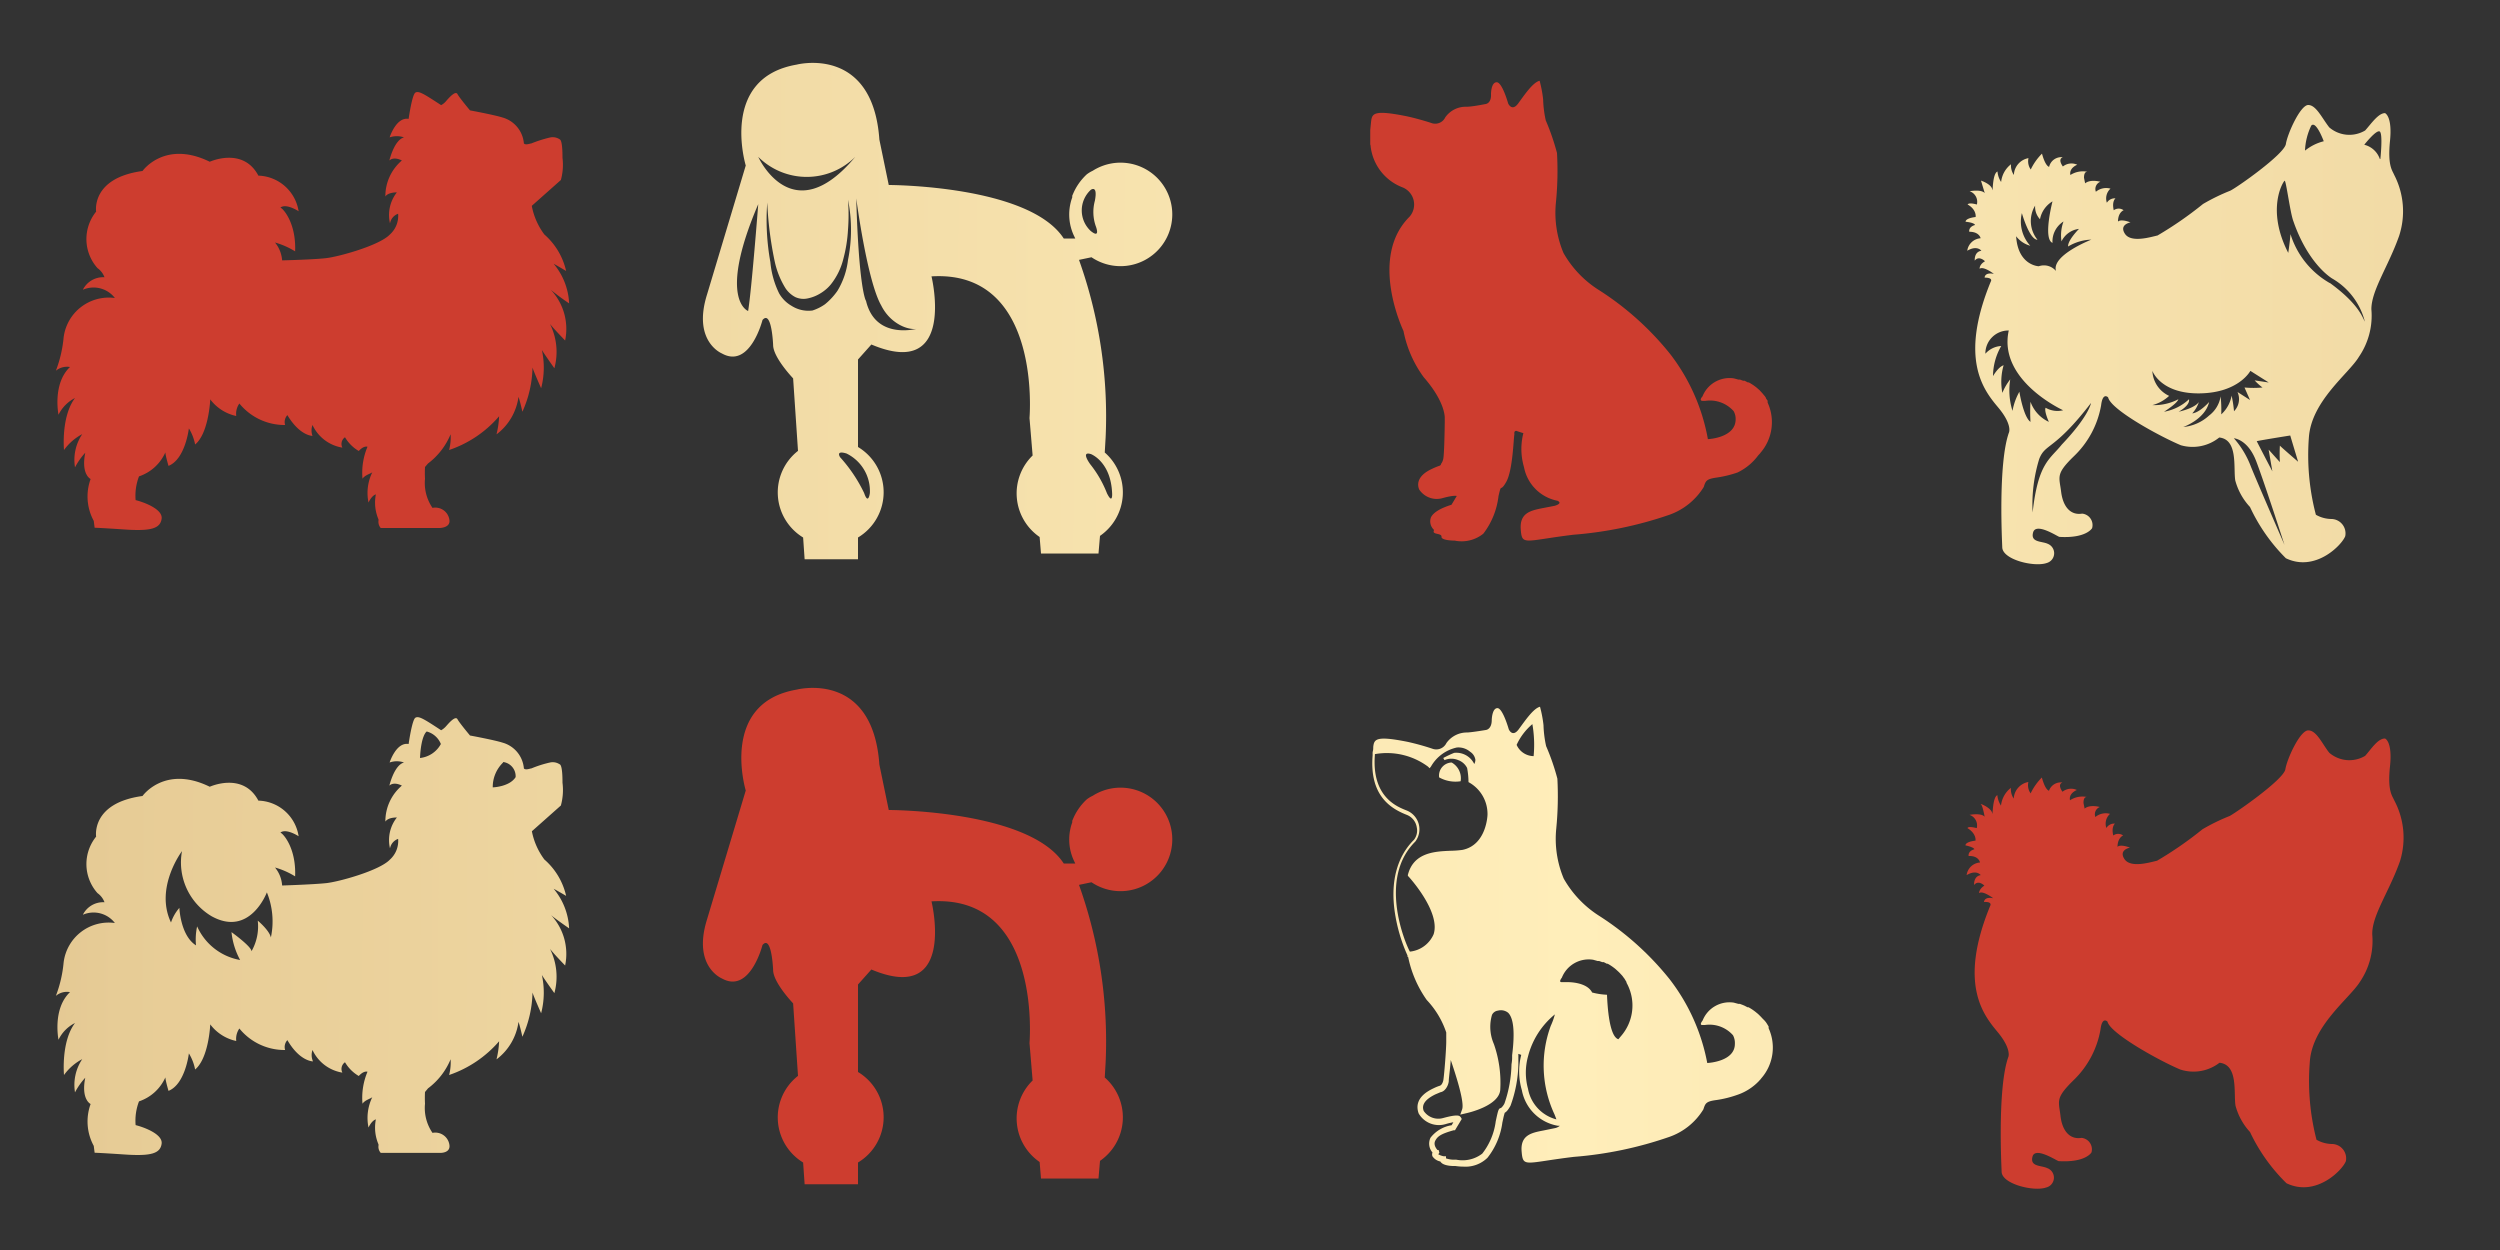 <svg xmlns="http://www.w3.org/2000/svg" xmlns:xlink="http://www.w3.org/1999/xlink" viewBox="0 0 200 100" width="200" height="100" style="background:#ed4139"><rect x="0" y="0" width="200" height="100" fill="#333333" stroke="none"/><defs><style></style><linearGradient id="degrade_mas_oscuro_2" data-name="degrade mas oscuro 2" x1="-96.44" y1="24.2" x2="364.23" y2="26.86" gradientUnits="userSpaceOnUse"><stop offset="0" stop-color="#b28d68"/><stop offset=".23" stop-color="#e7cc96"/><stop offset=".52" stop-color="#ffeeba"/><stop offset=".82" stop-color="#e7cc96"/><stop offset=".99" stop-color="#b28d68"/></linearGradient><linearGradient id="degrade_mas_oscuro_2-2" x1="-154.46" y1="23.9" x2="306.21" y2="26.57" xlink:href="#degrade_mas_oscuro_2"/><linearGradient id="degrade_mas_oscuro_2-3" x1="-213.76" y1="27.05" x2="246.9" y2="29.72" xlink:href="#degrade_mas_oscuro_2"/><linearGradient id="degrade_mas_oscuro_2-4" x1="-213.67" y1="10.39" x2="247" y2="13.05" xlink:href="#degrade_mas_oscuro_2"/><linearGradient id="degrade_mas_oscuro_2-5" x1="-213.74" y1="23.53" x2="246.92" y2="26.2" xlink:href="#degrade_mas_oscuro_2"/><linearGradient id="degrade_mas_oscuro_2-6" x1="-274.82" y1="12.08" x2="163.12" y2="14.61" xlink:href="#degrade_mas_oscuro_2"/><linearGradient id="degrade_mas_oscuro_2-7" x1="-274.9" y1="25.02" x2="185.77" y2="27.69" xlink:href="#degrade_mas_oscuro_2"/></defs><path fill="#cd3d2f" d="M44.06 23.18a18 18 0 0 0 1.47 1.09 5.29 5.29 0 0 0-1.24-3.17c.27.14 1 .58 1 .58a5.48 5.48 0 0 0-1.74-2.92 5.51 5.51 0 0 1-1-2.25v-.05l2.32-2.06a4.6 4.6 0 0 0 .13-1.78c0-1.49-.2-1.45-.25-1.49A1 1 0 0 0 44 11a10.13 10.13 0 0 0-1.48.47c-.08 0-.49.17-.61 0A2.35 2.35 0 0 0 40.2 9.4c-.65-.21-2.6-.57-2.6-.57s-.84-1-1-1.3-.66.27-.89.53a1.29 1.29 0 0 1-.42.35c-1.34-.87-1.79-1.17-2.06-1s-.54 2.1-.54 2.1c-1-.17-1.52 1.48-1.52 1.48a1.79 1.79 0 0 1 1.15 0c-.79.21-1.17 1.85-1.17 1.85.38-.35 1 0 1 0a3.74 3.74 0 0 0-1.32 2.88c.23-.35.92-.33.92-.33a2.93 2.93 0 0 0-.55 2.48 1 1 0 0 1 .65-.77 2 2 0 0 1-.67 1.67c-.84.87-4.06 1.76-5.08 1.88s-3.53.18-3.53.18A2.54 2.54 0 0 0 22 19.4a6.28 6.28 0 0 1 1.61.71c.09-2.33-1-3.46-1.18-3.5.46-.37 1.46.29 1.46.29a3.37 3.37 0 0 0-3.22-2.85c-1.23-2.33-3.89-1.11-3.89-1.11-3.61-1.77-5.38.74-5.38.74-4.14.56-3.71 3.25-3.71 3.25a3.49 3.49 0 0 0 .11 4.52 1.57 1.57 0 0 1 .56.73 1.81 1.81 0 0 0-1.73 1 2.15 2.15 0 0 1 2.56.66A3.64 3.64 0 0 0 5.09 27a10 10 0 0 1-.62 2.66 1.41 1.41 0 0 1 1.13-.3c-1.42 1.34-.92 3.82-.92 3.82A3 3 0 0 1 6 31.84C4.87 33.34 5.12 36 5.12 36a4.29 4.29 0 0 1 1.46-1.27A3.7 3.7 0 0 0 6 37.39a5.38 5.38 0 0 1 .82-1.17c-.35 1.75.43 2.1.43 2.1a4.08 4.08 0 0 0 .25 3.35l.07.55s.33 0 2.41.14 2.84-.07 2.95-.86-1.5-1.35-2.08-1.49a4.31 4.31 0 0 1 .27-1.9 3.54 3.54 0 0 0 2.11-1.92c0 .23.25 1.08.25 1.08 1.35-.54 1.63-3 1.63-3a3.88 3.88 0 0 1 .5 1.29c1.1-.91 1.21-3.61 1.21-3.61a3.52 3.52 0 0 0 2.08 1.33 1.42 1.42 0 0 1 .25-1A4.66 4.66 0 0 0 22.81 34a.81.81 0 0 1 .18-.79C24 34.89 25 34.87 25 34.87a1.26 1.26 0 0 1 0-.87 3.2 3.2 0 0 0 2.39 1.81.65.65 0 0 1 .21-.83 3.09 3.09 0 0 0 1.1 1.1c.42-.46.7-.34.7-.34a5.36 5.36 0 0 0-.4 2.56c.19-.31.73-.43.79-.53a3.78 3.78 0 0 0-.31 2.43c.29-.6.59-.65.59-.65a3.39 3.39 0 0 0 .21 2v.1a.74.74 0 0 0 .18.59h4.7s.91 0 .79-.67a1.14 1.14 0 0 0-1.35-.94 3.51 3.51 0 0 1-.6-2.33 9.36 9.36 0 0 1 0-.94l.24-.28a5.62 5.62 0 0 0 1.81-2.34 4.16 4.16 0 0 1-.12 1.26 9.11 9.11 0 0 0 4-2.7 7.35 7.35 0 0 1-.21 1.45 4.51 4.51 0 0 0 1.76-3c.13.36.31 1.19.31 1.19a8.92 8.92 0 0 0 .81-3.54c.08.29.69 1.66.69 1.66a6.54 6.54 0 0 0 .06-3.06c.21.35 1 1.46 1 1.46a5 5 0 0 0-.35-3.54c.34.43 1.21 1.32 1.21 1.32a4.56 4.56 0 0 0-1.15-4.06z"/><path d="M7.74 28.27C10 29.55 11 25.6 11 25.6c.74-.86.85 2 .85 2 0 1 1.6 2.67 1.6 2.67l.39 5.8a4.22 4.22 0 0 0 .41 6.93l.12 1.74h4.27V43a4.22 4.22 0 0 0 0-7.24v-7l1.07-1.2c6.84 2.89 4.81-5.45 4.81-5.45 8.87-.54 7.84 11.33 7.84 11.33l.25 3a4.23 4.23 0 0 0 .56 6.52l.11 1.32h4.6l.12-1.41a4.23 4.23 0 0 0 .38-6.67l.07-1.2a37.21 37.21 0 0 0-2.13-14.21l1-.21a4.14 4.14 0 1 0 .1-6.92 2.6 2.6 0 0 0-.48.29 4.55 4.55 0 0 0-1.07 1.5l-.09.21v.13a4 4 0 0 0 .17 3.14l.07.15h-.92c-2.78-4.28-14-4.28-14-4.28l-.75-3.63c-.53-7.59-6.62-6-6.62-6-6.2 1.07-4.07 8.07-4.07 8.07l-3.1 10.33c-1.17 3.74 1.18 4.7 1.18 4.7zm29.52-13.08s.58-.44.33.87a3.43 3.43 0 0 0 .06 2s.44 1.09-.39.42a2.24 2.24 0 0 1 0-3.29zm0 21.13s1.61.59 1.71 3.15c0 0 .06.93-.41 0a8.91 8.91 0 0 0-1.34-2.33s-.79-1.06.03-.82zM18.5 15.87s.87 6.62 2 8.57c.74 1.5 2.32 2.12 3.11 1.8 0 0-3.55 1.12-4.33-2.18-.03 0-.58-1.06-.78-8.19zm-.78 20.41a3.34 3.34 0 0 1 1.87 3.16s-.12 1-.46 0a11.91 11.91 0 0 0-1.92-2.86s-.4-.58.51-.3zM11.38 16.2a28.73 28.73 0 0 0 .6 4.73 6.76 6.76 0 0 0 .86 2.13 2.14 2.14 0 0 0 .79.71 1.58 1.58 0 0 0 1 .1 3.11 3.11 0 0 0 1-.4 3.21 3.21 0 0 0 .84-.72 5.33 5.33 0 0 0 1-2.05 11.32 11.32 0 0 0 .37-2.33 15.88 15.88 0 0 0 0-2.39 12.22 12.22 0 0 1 0 4.82 6.15 6.15 0 0 1-.84 2.46 5.26 5.26 0 0 1-1 1.08 3.72 3.72 0 0 1-1 .5 2.51 2.51 0 0 1-1.67-.37 2.68 2.68 0 0 1-1-1 7.14 7.14 0 0 1-.7-2.5 19 19 0 0 1-.25-4.77zm-.72-3.65a5.5 5.5 0 0 0 7.76 0c-5.04 6.04-7.76 0-7.76 0zm0 3.78s-.53 6.85-.81 8.55c0 0-2.47-.88.81-8.55z" fill="url(#degrade_mas_oscuro_2-2)" transform="translate(50)"/><path fill="#cd3d2f" d="M109.62 11.57v-1.14c0-.06.05-.52.07-.73.08-.63.23-.92 2.79-.41 1 .21 2 .54 2 .54a.89.89 0 0 0 1.14-.44 2 2 0 0 1 1.7-.85c.46 0 1.48-.21 1.48-.21s.52 0 .48-.81c0 0 0-.93.45-.94s.92 1.69.92 1.69.3.7.81 0 1.17-1.68 1.71-1.81a10 10 0 0 1 .28 1.48 9 9 0 0 0 .21 1.69 18.79 18.79 0 0 1 .9 2.61 25.76 25.76 0 0 1-.09 4 8.28 8.28 0 0 0 .61 4 8.4 8.4 0 0 0 2.89 3 23.43 23.43 0 0 1 5.65 5.09 15.64 15.64 0 0 1 3 6.74.13.13 0 0 1 0 .06c.2 0 2.19-.16 2.23-1.54a1.27 1.27 0 0 0-.16-.7 2.53 2.53 0 0 0-2.27-.82h-.22s-.32 0 0-.36a2.33 2.33 0 0 1 2.51-1.44l.37.1h.13l.24.09h.12l.25.13h.08a4.06 4.06 0 0 1 .63.42l.24.21.09.1.13.14.09.11.11.13.08.12c0 .08.1.16.14.24v.15a3.74 3.74 0 0 1-.56 4 .81.81 0 0 1-.11.13l-.09.1A4.43 4.43 0 0 1 139 37.8a8.89 8.89 0 0 1-1.64.4c-.84.12-.9.25-1.06.76a5.33 5.33 0 0 1-2.74 2.22 30.89 30.89 0 0 1-7.7 1.6c-3.93.48-4.1.9-4.2-.43s.81-1.51 1.75-1.7l.94-.18s.72-.18.25-.41a3.38 3.38 0 0 1-2.68-2.69 5.14 5.14 0 0 1-.05-2.72c-.25-.07-.53-.17-.53-.17s-.11-.06-.19.09a1.1 1.1 0 0 0 0 .18c-.07.38-.13 2.88-.65 3.8s-.36 0-.62 1.14a6.1 6.1 0 0 1-1.21 3 2.76 2.76 0 0 1-2.29.56s-1.09 0-1.06-.31-.77-.15-.61-.49v-.07a.92.92 0 0 1-.23-1c.17-.33.62-.68 1.64-1l.42-.7s-.2-.09-1.14.17a1.68 1.68 0 0 1-1.87-.7c-.06-.16-.4-1 1.07-1.66.14-.07.29-.13.47-.2a.43.43 0 0 0 .2-.1v-.06a1 1 0 0 0 .2-.47c.07-.47.1-2.14.11-2.85v-.32s.12-1.25-1.68-3.31a9.21 9.21 0 0 1-1.62-3.7s-2.83-5.86.49-9.15a1.48 1.48 0 0 0-.54-2.33 4 4 0 0 1-2.59-3.4"/><path d="M17 13.76z" fill="url(#degrade_mas_oscuro_2-6)" transform="translate(150)"/><path d="M41.54 14c-.16-.38-.54-.74-.34-2.73s-.4-2.22-.4-2.22c-.54 0-1.12.87-1.59 1.39a2.47 2.47 0 0 1-2.87-.25c-.58-.74-1.05-1.79-1.68-1.79s-1.66 2.29-1.79 3.12-4 3.54-4.46 3.74a16 16 0 0 0-2.17 1.06 29.38 29.38 0 0 1-3.64 2.52c-.48.1-2.1.62-2.6-.13s.44-.92.44-.92c-.84-.31-1-.06-1-.06 0-.75.45-.91.45-.91a.66.66 0 0 0-.79 0c-.17-.73.14-.95.14-.95a.73.73 0 0 0-.69.35 1.06 1.06 0 0 1 .29-1.13 1.29 1.29 0 0 0-1.17.25.62.62 0 0 1 .36-.8c-.9-.22-1.22.13-1.22.13l-.09-.45c0-.44.17-.48.27-.48a1.87 1.87 0 0 0-1.36.26c-.12-.57.55-.82.55-.82a1.1 1.1 0 0 0-1.15.14c-.45-.64 0-.74 0-.74a1 1 0 0 0-1.1.77c-.34-.11-.57-1.06-.57-1.06a4.57 4.57 0 0 0-.9 1.27 1.13 1.13 0 0 1-.18-.91A1.42 1.42 0 0 0 11.11 14a1.36 1.36 0 0 1-.23-.86 2.07 2.07 0 0 0-.79 1.42 1.75 1.75 0 0 1-.29-.84c-.44.18-.36 1.87-.42 1.42-.1-.43-.9-.69-.9-.69l.3 1c-.28-.33-1.21-.15-1.21-.15a.89.89 0 0 1 .58 1.06c-.69-.19-.74 0-.74 0 .74.42.64 1 .64 1-.87.11-.8.38-.8.38.75.08.75.26.75.26-.55.16-.46.54-.46.54.82 0 .91.52.91.52a1.16 1.16 0 0 0-1.07 1c.79-.47 1.13 0 1.13 0-.6.09-.53.79-.53.79.34-.44.82.05.82.05-.47.27-.43.6-.43.6.31-.23 1.14.41 1.14.41-.76-.15-.74.3-.74.3.72 0 .49.32.49.32-2.55 6.22-.56 8.69.59 10.06s.87 2 .87 2c-.9 2.49-.54 9-.54 9.18 0 1 2.56 1.62 3.56 1.27a.81.81 0 0 0 .09-1.53c-.47-.23-1.41-.09-1.18-.92s2 .36 2.1.36c2.17.13 2.62-.7 2.62-.7a.92.92 0 0 0-.8-1.16c-.92.15-1.53-.54-1.68-1.75s-.45-1.41 1-2.82a7.39 7.39 0 0 0 2.2-4.1c.13-1.08.56-.63.56-.63.22 1 4.21 3.16 5.82 3.83a3.4 3.4 0 0 0 3.07-.62c1.52.16 1.12 2.42 1.28 3.43A5 5 0 0 0 30 40.56a14.2 14.2 0 0 0 2.87 4.1c2.37 1.14 4.5-1.08 4.75-1.77a1.15 1.15 0 0 0-1.08-1.37 2.56 2.56 0 0 1-1.27-.34 18.79 18.79 0 0 1-.56-6.18c.2-2.93 3.2-5.11 4-6.45a5.82 5.82 0 0 0 1-3.81c0-1.52 1.37-3.45 2.22-5.87a6.33 6.33 0 0 0-.39-4.87zm-29.1 18.14a13.15 13.15 0 0 0 0 1.61c-.57-.39-.89-2.41-.89-2.41a4.88 4.88 0 0 0-.55 1.53 5.47 5.47 0 0 1-.18-2.52 4.38 4.38 0 0 0-.63 1.08 4.72 4.72 0 0 1 .1-2.21c-.43.13-.85.87-.85.87a4.87 4.87 0 0 1 .66-2.41 1.81 1.81 0 0 0-1.27.62 1.84 1.84 0 0 1 1.87-1.86c-.88 4 4.35 6.38 4.35 6.38a1.88 1.88 0 0 1-1.4-.2c-.14.26.26 1.13.26 1.13a2.81 2.81 0 0 1-1.47-1.61zm2.5 3.43C14 36.75 13.05 37 12.61 41a12.37 12.37 0 0 1 .53-4.29c.5-1.27 1.19-.64 4.14-4.47 0 .01-.16 1.04-2.34 3.33zm-.46-13.89a1.26 1.26 0 0 0-1.38-.38s-1.66-.05-1.81-2.4a2.13 2.13 0 0 0 1.13.76 2.87 2.87 0 0 1-.67-2.61s.6 2.13 1.25 2.13a2.37 2.37 0 0 1-.19-2.73 1.45 1.45 0 0 0 .39 1.09 2.12 2.12 0 0 1 1-1.43s-.78 3 0 3.32a1.88 1.88 0 0 1 .88-1.71 3.22 3.22 0 0 0-.16 1.59 1.79 1.79 0 0 1 1.4-1s-.92.92-.87 1.41a3.81 3.81 0 0 1 1.86-.55s-3.21 1.25-2.83 2.51zM34.9 10.05c.38-.44 1 1.25 1 1.25a3.88 3.88 0 0 0-1.5.75 5.06 5.06 0 0 1 .5-2zm-7.2 23.1a10.26 10.26 0 0 0-.05-1.44 2.39 2.39 0 0 1-.92 1.53 3.53 3.53 0 0 1-2.07.92s1.75-.61 2.07-2c0 0-.75.85-1.35.91a2.42 2.42 0 0 0 .53-.91s-.24.46-1.62.78c0 0 .93-.5.83-1a3.91 3.91 0 0 1-2 1s1.05-.65 1.15-1a4.22 4.22 0 0 1-2.08.47 3.14 3.14 0 0 0 1.34-.74 2.31 2.31 0 0 1-1.34-2s.65 1.84 3.78 1.8 4.06-1.8 4.06-1.8l1.47.93-1.13-.17A4.31 4.31 0 0 0 31 31a8 8 0 0 1-1.44 0l.44 1-1-.64a1.38 1.38 0 0 1-.28 1.54 9.6 9.6 0 0 0-.19-1.25 2.67 2.67 0 0 1-.83 1.5zm2.35 4.12a7.34 7.34 0 0 0-1.34-2.21s1.11.07 1.78 1.82 2.27 6.71 2.27 6.71-2.4-5.51-2.71-6.32zm2.34-1.62a12.43 12.43 0 0 0 0 1.32l-.9-1 .3 1.74s-1.24-2.37-1.25-2.42c.83-.16 2.68-.45 2.68-.45.13.45.63 2.1.63 2.1s-1.37-1.18-1.46-1.29zm4-13a6.85 6.85 0 0 1-3.15-3.92c-.06.71-.18 1.5-.18 1.5-1.8-3.5-.4-5.72-.29-5.77s.42 2.39.67 3.15c1.22 3.59 3.15 4.68 3.15 4.68a5.58 5.58 0 0 1 2.6 3.44c-.19-.32-.49-1.42-2.81-3.1zm4-9.92a1.76 1.76 0 0 0-1.25-1.15s1-1.27 1.25-1.05.04 2.18.04 2.18z" fill="url(#degrade_mas_oscuro_2-7)" transform="translate(150)"/><path d="M44.06 23.18c.18.2 1.47 1.09 1.47 1.09a5.29 5.29 0 0 0-1.24-3.17c.27.14 1 .57 1 .57a5.45 5.45 0 0 0-1.74-2.91 5.53 5.53 0 0 1-1-2.26l2.32-2.06a4.67 4.67 0 0 0 .13-1.82c0-1.49-.2-1.46-.25-1.49A1 1 0 0 0 44 11a9 9 0 0 0-1.48.47c-.08 0-.49.17-.61 0a2.34 2.34 0 0 0-1.71-2.06c-.65-.21-2.6-.57-2.6-.57s-.84-1-1-1.3-.66.27-.89.53a1.49 1.49 0 0 1-.42.35c-1.34-.88-1.79-1.17-2.06-1s-.54 2.1-.54 2.1c-1-.17-1.52 1.48-1.52 1.48a1.72 1.72 0 0 1 1.15 0c-.79.21-1.17 1.85-1.17 1.85.38-.35 1 0 1 0a3.74 3.74 0 0 0-1.32 2.88c.23-.36.92-.33.92-.33a2.91 2.91 0 0 0-.55 2.47 1 1 0 0 1 .65-.76 2 2 0 0 1-.67 1.67c-.84.87-4.06 1.76-5.08 1.87s-3.53.19-3.53.19A2.51 2.51 0 0 0 22 19.4a6.28 6.28 0 0 1 1.61.71c.09-2.33-1-3.46-1.18-3.5.46-.37 1.46.29 1.46.29a3.35 3.35 0 0 0-3.22-2.85c-1.23-2.33-3.89-1.11-3.89-1.11-3.61-1.77-5.38.74-5.38.74-4.14.56-3.71 3.25-3.71 3.25a3.49 3.49 0 0 0 .11 4.52 1.57 1.57 0 0 1 .56.73 1.81 1.81 0 0 0-1.73 1 2.15 2.15 0 0 1 2.56.66A3.63 3.63 0 0 0 5.09 27a10 10 0 0 1-.62 2.67 1.37 1.37 0 0 1 1.13-.3c-1.42 1.34-.92 3.81-.92 3.81A2.93 2.93 0 0 1 6 31.84C4.87 33.34 5.12 36 5.12 36a4.29 4.29 0 0 1 1.46-1.27A3.7 3.7 0 0 0 6 37.39a5.38 5.38 0 0 1 .82-1.17c-.35 1.75.43 2.1.43 2.1a4.09 4.09 0 0 0 .25 3.35l.07.55s.33 0 2.41.14 2.84-.07 2.95-.86-1.5-1.35-2.08-1.49a4.31 4.31 0 0 1 .27-1.9 3.54 3.54 0 0 0 2.11-1.92c0 .23.25 1.08.25 1.08 1.35-.54 1.63-3 1.63-3a3.88 3.88 0 0 1 .5 1.29c1.1-.92 1.21-3.61 1.21-3.61a3.52 3.52 0 0 0 2.08 1.33 1.44 1.44 0 0 1 .25-1A4.65 4.65 0 0 0 22.81 34a.81.81 0 0 1 .18-.79c1 1.72 2.05 1.7 2.05 1.7A1.24 1.24 0 0 1 25 34a3.2 3.2 0 0 0 2.39 1.81.65.65 0 0 1 .21-.83 3.09 3.09 0 0 0 1.1 1.1c.42-.46.7-.34.7-.34a5.36 5.36 0 0 0-.4 2.56c.19-.31.73-.43.79-.54a3.81 3.81 0 0 0-.31 2.44c.29-.6.59-.65.59-.65a3.39 3.39 0 0 0 .21 2v.1a.72.72 0 0 0 .18.58h4.7s.91.06.79-.66a1.14 1.14 0 0 0-1.35-.94 3.51 3.51 0 0 1-.6-2.33 9.36 9.36 0 0 1 0-.94l.24-.29a5.54 5.54 0 0 0 1.81-2.33 4.16 4.16 0 0 1-.12 1.26 9.2 9.2 0 0 0 4-2.7 7.35 7.35 0 0 1-.21 1.45 4.51 4.51 0 0 0 1.76-3c.13.36.31 1.19.31 1.19a8.92 8.92 0 0 0 .81-3.54c.08.29.69 1.66.69 1.66a6.54 6.54 0 0 0 .06-3.06c.21.35 1 1.45 1 1.45a5 5 0 0 0-.35-3.54c.34.44 1.21 1.33 1.21 1.33a4.56 4.56 0 0 0-1.15-4.06zM21.67 25c-.12-.58-1.05-1.35-1.05-1.35a4 4 0 0 1-.5 2.45c0-.38-1.6-1.53-1.6-1.53a5.91 5.91 0 0 0 .69 2.23 4.65 4.65 0 0 1-3.44-2.69 5 5 0 0 0-.09 1.52c-1.25-.79-1.33-3-1.33-3a3.44 3.44 0 0 0-.67 1.17c-1.33-2.79.88-5.71.88-5.71a5 5 0 0 0 2.37 5.21c3.07 1.7 4.42-1.91 4.42-1.91a6.16 6.16 0 0 1 .32 3.61zM33.6 10.64c.09-1.87.54-2.12.54-2.12a1.69 1.69 0 0 1 1.13 1 2.16 2.16 0 0 1-1.67 1.12zm6.65.32a1.15 1.15 0 0 1 1 1.21c-.49.78-1.83.82-1.83.82a2.72 2.72 0 0 1 .83-1.99z" fill="url(#degrade_mas_oscuro_2)" transform="translate(0 50)"/><path fill="#cd3d2f" d="M57.74 78.27C60 79.55 61 75.6 61 75.6c.74-.86.85 2 .85 2 0 1 1.6 2.67 1.6 2.67l.39 5.8a4.22 4.22 0 0 0 .41 6.93l.12 1.74h4.27V93a4.22 4.22 0 0 0 0-7.24v-7l1.07-1.2c6.84 2.88 4.81-5.45 4.81-5.45 8.87-.54 7.84 11.33 7.84 11.33l.25 3a4.23 4.23 0 0 0 .56 6.52l.11 1.32h4.6l.12-1.41a4.23 4.23 0 0 0 .38-6.67l.07-1.2a37.21 37.21 0 0 0-2.13-14.21l1-.21a4.14 4.14 0 1 0 .1-6.92 2.6 2.6 0 0 0-.48.29 4.55 4.55 0 0 0-1.07 1.5l-.09.21v.13a4 4 0 0 0 .17 3.14l.07.15h-.92c-2.78-4.28-14-4.28-14-4.28l-.75-3.63c-.53-7.59-6.62-6-6.62-6-6.2 1.07-4.07 8.07-4.07 8.07l-3.1 10.32c-1.17 3.75 1.18 4.71 1.18 4.71z"/><path d="M25.24 28.49l-.08-.11z" fill="url(#degrade_mas_oscuro_2-3)" transform="translate(100 50)"/><path d="M16.13 11a1.05 1.05 0 0 0-1 1.19 2.67 2.67 0 0 0 1.72.31 1.44 1.44 0 0 0-.72-1.5z" fill="url(#degrade_mas_oscuro_2-4)" transform="translate(100 50)"/><path d="M41.49 32.26v-.14l-.14-.23-.08-.12-.11-.13-.16-.16-.13-.14-.09-.09a2.5 2.5 0 0 0-.28-.25 3.75 3.75 0 0 0-.62-.42h-.08l-.25-.13-.12-.05-.24-.09h-.12l-.37-.1a2.31 2.31 0 0 0-2.49 1.43c-.32.41 0 .36 0 .36h.18a2.51 2.51 0 0 1 2.25.82 1.33 1.33 0 0 1 .15.69c0 1.37-2 1.52-2.21 1.53a15.69 15.69 0 0 0-3-6.69 23.32 23.32 0 0 0-5.61-5.06 8.47 8.47 0 0 1-2.87-3 8.21 8.21 0 0 1-.6-4 26.72 26.72 0 0 0 .09-4 18.18 18.18 0 0 0-.9-2.6 8.85 8.85 0 0 1-.21-1.68 9.68 9.68 0 0 0-.28-1.47c-.53.13-1.19 1.11-1.7 1.8s-.8 0-.8 0-.48-1.7-.91-1.69-.45.94-.45.94c0 .78-.48.81-.48.81s-1 .17-1.47.2a2 2 0 0 0-1.68.85.9.9 0 0 1-1.14.44 19.91 19.91 0 0 0-1.95-.54c-2.54-.51-2.69-.22-2.76.4 0 .11 0 .27-.05.41v.07a1.13 1.13 0 0 0 0 .14v.06c-.26 3.2 1.42 4.24 2.71 4.75a1.28 1.28 0 0 1 .82 1 1.21 1.21 0 0 1-.22 1c-1.38 1.37-1.91 3.41-1.52 5.9a13.11 13.11 0 0 0 1 3.36v.11h.05A9.09 9.09 0 0 0 14.14 30a7 7 0 0 1 1.56 2.6v.7c0 .67-.16 2.64-.23 3.1a.88.88 0 0 1-.14.35l-.05.05a.24.24 0 0 1-.13.07 3.66 3.66 0 0 0-.48.2c-1.43.67-1.35 1.51-1.18 2a1.87 1.87 0 0 0 2.15.86 5.23 5.23 0 0 1 .63-.15l-.14.24a2.65 2.65 0 0 0-1.69 1 1.08 1.08 0 0 0 .16 1.18.41.41 0 0 0 0 .31 1 1 0 0 0 .63.41.24.24 0 0 0 .06.08c.24.27.91.29 1.14.28a4.38 4.38 0 0 0 .64.05 2.51 2.51 0 0 0 1.93-.71 5.77 5.77 0 0 0 1.19-2.82l.06-.27a4.71 4.71 0 0 1 .13-.51c.11-.06.24-.17.46-.56a10.21 10.21 0 0 0 .63-3.34v-.7a.41.41 0 0 1 0-.11l.23.08a5.32 5.32 0 0 0 .05 2.83 3.54 3.54 0 0 0 2.87 2.84h.06a.45.45 0 0 0 .11 0 .88.88 0 0 1-.39.19l-.93.19c-.94.18-1.85.36-1.74 1.68s.27.9 4.17.43a30.46 30.46 0 0 0 7.65-1.6 5.2 5.2 0 0 0 2.72-2.2c.16-.5.22-.64 1.06-.75a8.68 8.68 0 0 0 1.62-.4 4.3 4.3 0 0 0 1.74-1.09l.09-.1a.75.75 0 0 0 .11-.13 3.73 3.73 0 0 0 .6-4.02zM21.33 9.59a4.75 4.75 0 0 1 1.26-1.66 9.71 9.71 0 0 1 .1 2.56 1.51 1.51 0 0 1-1.36-.9zm-8.11 7.74a1.62 1.62 0 0 0-.71-2.5c-.76-.3-2.78-1.09-2.52-4.43v-.07a5.52 5.52 0 0 1 4.25 1l.13.13.11-.14a3.15 3.15 0 0 1 2.07-1.52 1.44 1.44 0 0 1 1.06.34.92.92 0 0 1 .42.64.68.68 0 0 1-.09.34 1.59 1.59 0 0 0-1.61-.89 8.33 8.33 0 0 0-.87.41l.1.17a1.39 1.39 0 0 1 1.1 0 1.28 1.28 0 0 1 .71.63 6.48 6.48 0 0 1 .11 1.13 2.89 2.89 0 0 1 1.52 2.6c0 .1-.1 2.43-2 2.82a7.35 7.35 0 0 1-.91.07c-1.25.05-3 .11-3.46 1.93v.08l.06.06s2.58 2.8 2 4.61a2.33 2.33 0 0 1-1.9 1.39c-.44-.81-2.51-5.89.43-8.8zm6.5 22.09l-.06.28a5.29 5.29 0 0 1-1.08 2.59 2.58 2.58 0 0 1-2.1.48 2 2 0 0 1-.8-.1v-.17h-.19a1.32 1.32 0 0 1-.43-.16l.09-.12-.06-.22H15s-.37-.37-.18-.74.48-.56 1.48-.84h.1l.54-.9-.07-.13-.06-.07c-.11-.09-.32-.16-1.35.12a1.41 1.41 0 0 1-1.56-.56c-.25-.62.37-1.06.93-1.33l.4-.17a.63.63 0 0 0 .33-.17l.1-.11a1.27 1.27 0 0 0 .24-.58c0-.27.11-1 .16-1.72.36 1.06 1.12 3.36.91 3.95l-.15.42.43-.1c.28-.06 2.68-.62 2.77-1.89a9.38 9.38 0 0 0-.51-3.66 3.42 3.42 0 0 1-.15-2.33.61.61 0 0 1 .48-.34.92.92 0 0 1 .81.17c.44.43.55 1.57.32 3.4v.16c0 .09 0 .29-.05.56a10.17 10.17 0 0 1-.56 3.13 1.13 1.13 0 0 1-.28.37c-.19.03-.22.16-.36.78zm2.52-2.32a4.9 4.9 0 0 1 0-2.58 6.37 6.37 0 0 1 2.15-3.37 5.54 5.54 0 0 1-.33.92 9.2 9.2 0 0 0 .3 7.08c.05.13.11.28.15.4a3.1 3.1 0 0 1-2.27-2.45zm7.43-4.2l-.11.13-.09.11c-.72-.22-.87-2.56-.91-3.56a5.56 5.56 0 0 1-1.19-.18c-.31-.62-1.22-.82-1.95-.83h-.47s-.31.05 0-.36a2.31 2.31 0 0 1 2.5-1.43l.36.1h.12l.25.09h.12l.25.13h.07a4.11 4.11 0 0 1 .63.43l.24.22.09.09.13.14.09.1.1.14a.76.76 0 0 1 .08.11c.05.08.09.16.14.23v.06l.05.09a3.73 3.73 0 0 1-.5 4.19z" fill="url(#degrade_mas_oscuro_2-5)" transform="translate(100 50)"/><g><path fill="#cd3d2f" d="M159.21 72.48s.23-.36-.49-.32c0 0 0-.45.74-.3 0 0-.83-.64-1.14-.41 0 0 0-.33.43-.6 0 0-.48-.49-.82-.05 0 0-.07-.7.53-.79 0 0-.34-.47-1.13 0A1.16 1.16 0 0 1 158.4 69s-.09-.55-.91-.52c0 0-.09-.38.46-.54 0 0 0-.15-.71-.31 0 0-.07-.27.8-.38 0 0 .1-.54-.64-1 0 0 0-.19.74 0a.89.89 0 0 0-.58-1.06s.93-.18 1.21.15c0 0-.15-.89-.3-1s.8.26.9.69c.06.45 0-1.24.42-1.42a1.75 1.75 0 0 0 .29.84 2.07 2.07 0 0 1 .79-1.42 1.36 1.36 0 0 0 .23.86 1.42 1.42 0 0 1 1.17-1.33 1.13 1.13 0 0 0 .18.91 4.57 4.57 0 0 1 .9-1.27s.23.95.57 1.06a1 1 0 0 1 1.08-.66s-.45.1 0 .74a1.1 1.1 0 0 1 1.15-.14s-.67.25-.55.82a1.82 1.82 0 0 1 1.4-.25s-.33-.12-.32.47l.09.45s.32-.35 1.22-.13a.62.62 0 0 0-.36.8 1.29 1.29 0 0 1 1.17-.25 1.06 1.06 0 0 0-.29 1.13.73.73 0 0 1 .69-.35s-.31.22-.14.95a.66.66 0 0 1 .79 0s-.44.16-.45.91c0 0 .16-.25 1 .06 0 0-.94.17-.44.92s2.12.23 2.6.13a29.38 29.38 0 0 0 3.64-2.52 16 16 0 0 1 2.17-1.06c.41-.2 4.33-2.91 4.46-3.74s1.17-3.11 1.83-3.11 1.1 1.05 1.68 1.79a2.47 2.47 0 0 0 2.87.25c.47-.52 1-1.39 1.59-1.39 0 0 .61.22.4 2.22s.18 2.35.34 2.73a6.33 6.33 0 0 1 .46 4.86c-.85 2.42-2.26 4.35-2.22 5.87a5.82 5.82 0 0 1-1 3.81c-.85 1.34-3.85 3.52-4 6.45a18.79 18.79 0 0 0 .54 6.16 2.56 2.56 0 0 0 1.27.34 1.15 1.15 0 0 1 1.08 1.37c-.25.69-2.38 2.91-4.75 1.77a14.2 14.2 0 0 1-2.92-4.1 5 5 0 0 1-1.16-2.11c-.16-1 .24-3.27-1.28-3.43a3.4 3.4 0 0 1-3.14.54c-1.61-.67-5.6-2.87-5.82-3.83 0 0-.43-.45-.56.63a7.39 7.39 0 0 1-2.2 4.1c-1.43 1.41-1.14 1.61-1 2.82s.76 1.9 1.68 1.75a.92.92 0 0 1 .8 1.16s-.45.83-2.62.7c-.13 0-1.88-1.19-2.1-.36s.71.69 1.18.92a.81.81 0 0 1-.09 1.55c-1 .35-3.56-.29-3.56-1.27 0-.15-.36-6.69.54-9.18 0 0 .27-.63-.87-2s-3.14-3.85-.59-10.07z"/></g></svg>